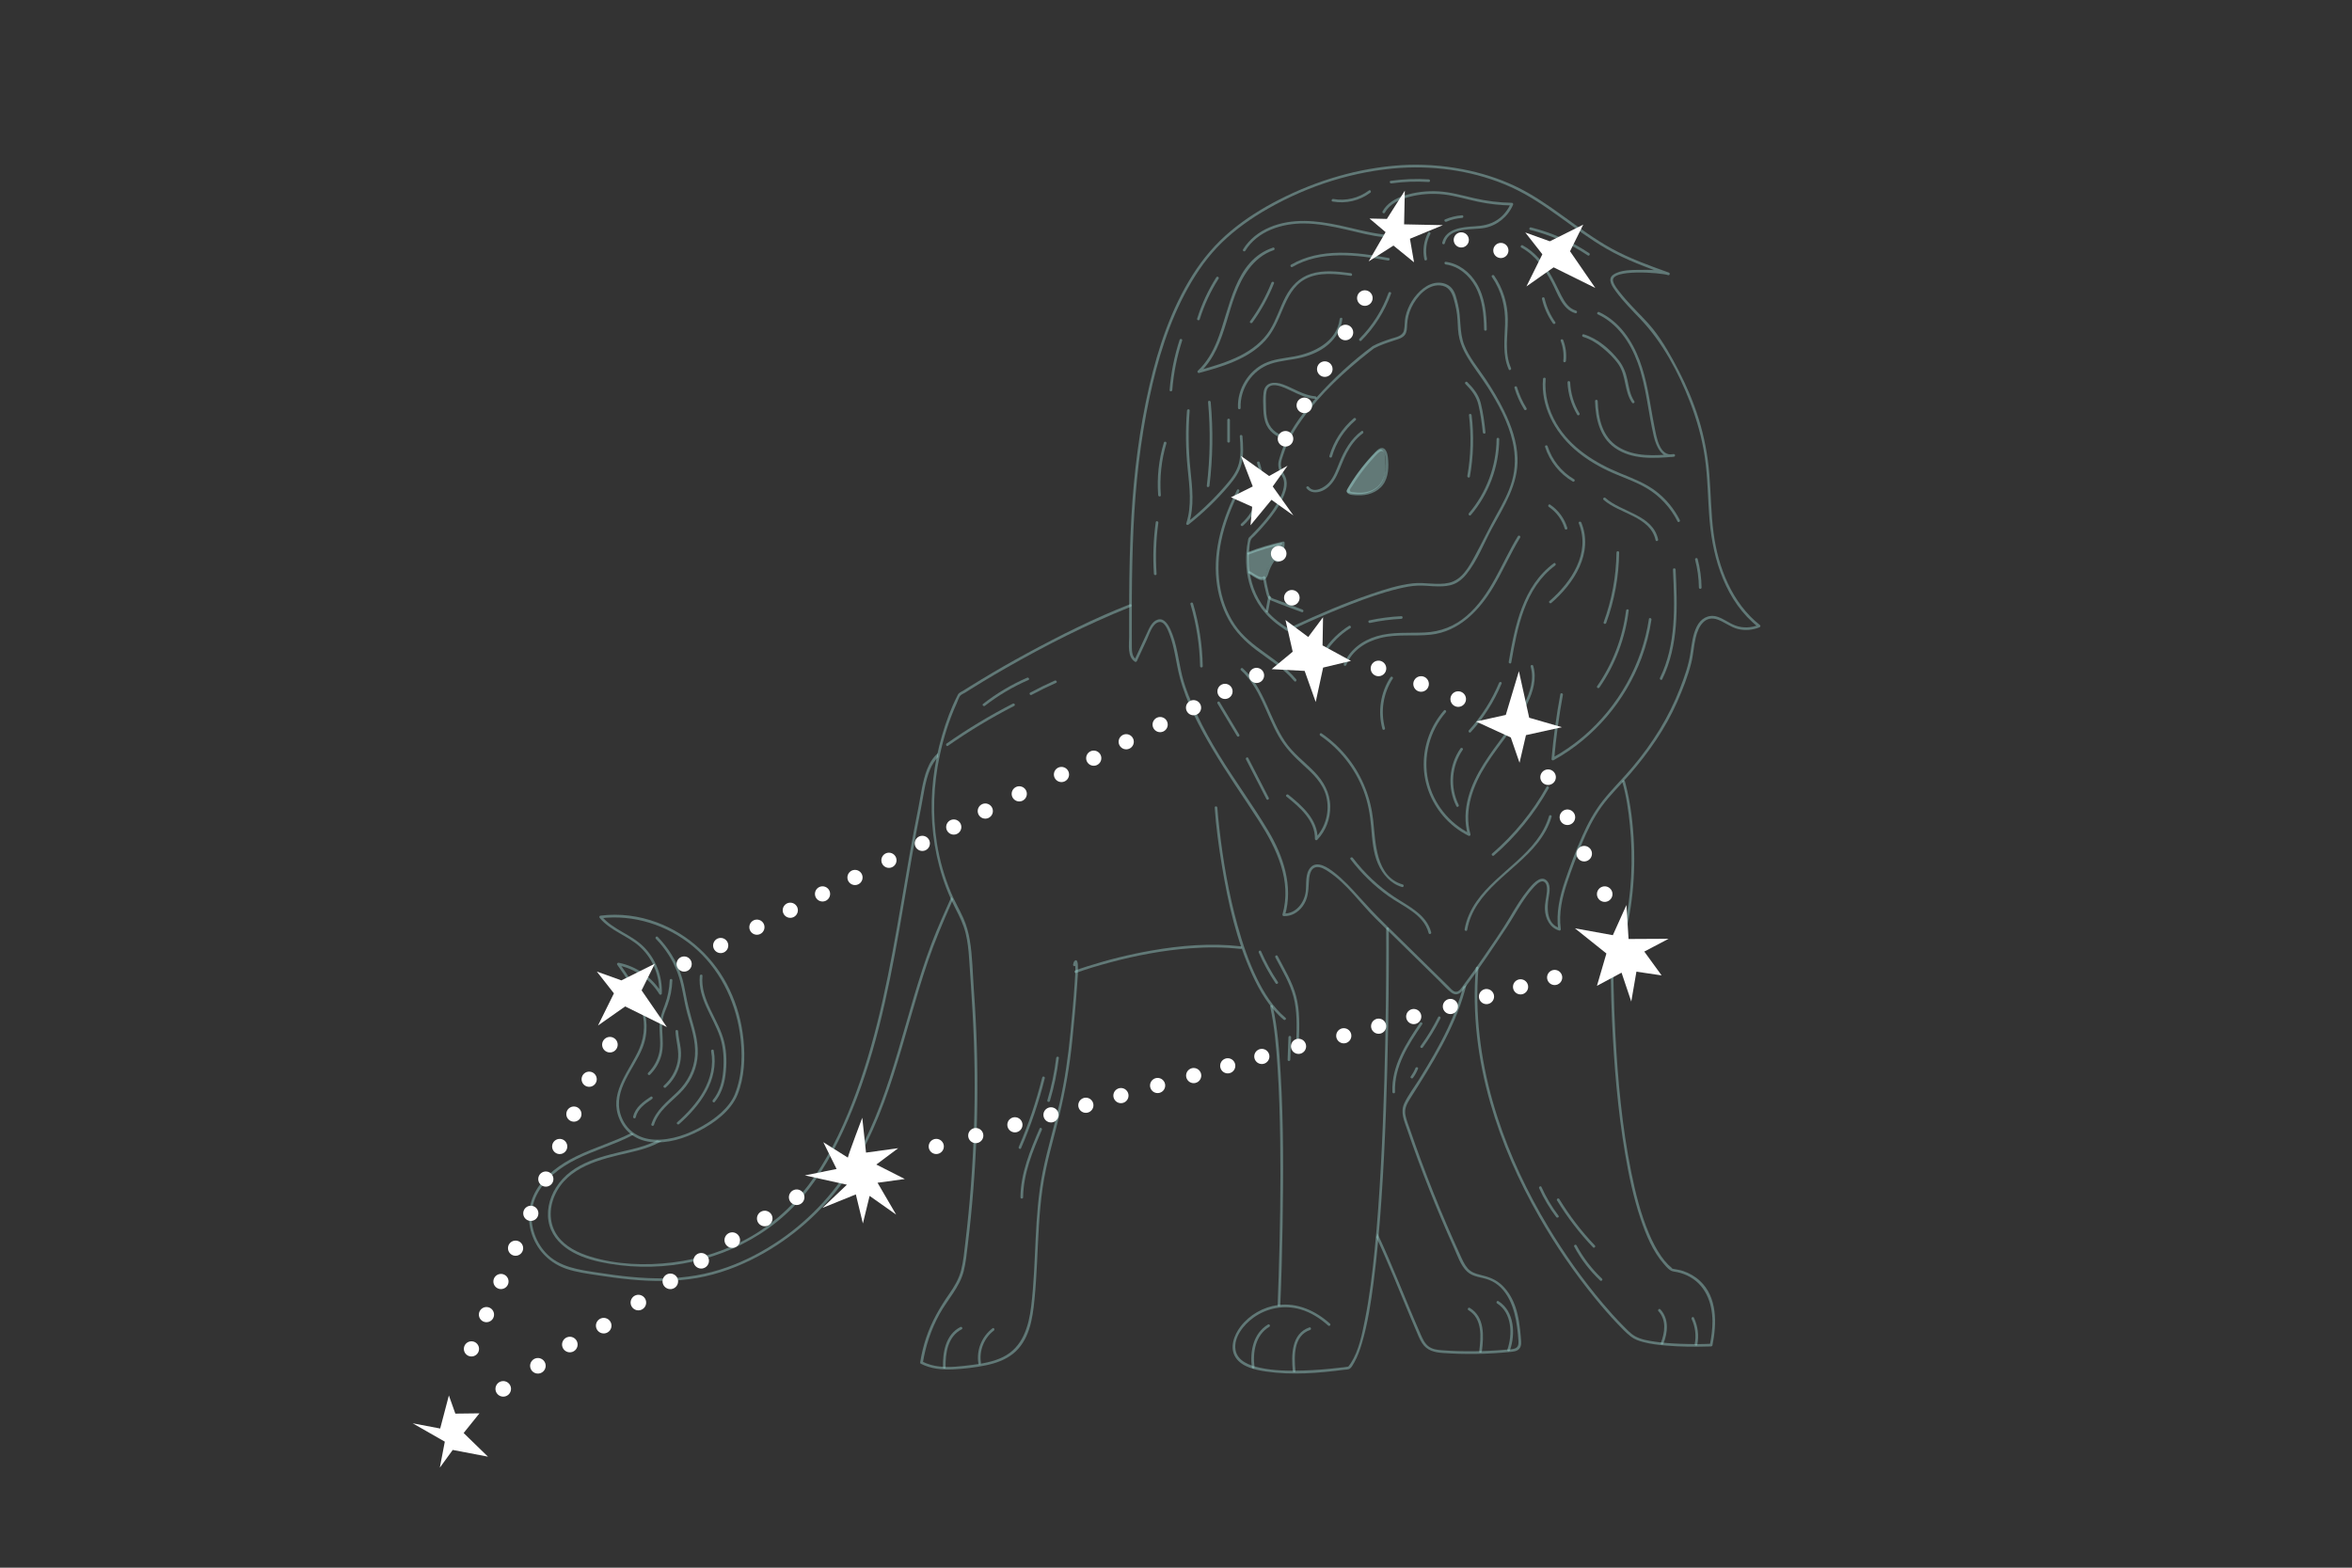 <?xml version="1.0" encoding="UTF-8"?>
<svg id="object" xmlns="http://www.w3.org/2000/svg" viewBox="0 0 1200 800">
  <rect x="0" y="0" width="1200" height="800" fill="#333333" stroke="none"/>
  <defs>
    <style>
      .cls-1 {
        fill: #fff;
      }

      .cls-2 {
        fill: none;
      }

      .cls-2, .cls-3 {
        opacity: .42;
      }

      .cls-3, .cls-4 {
        fill: #a1d9d4;
      }
    </style>
  </defs>
  <g>
    <path class="cls-3" d="m775.95,682.5c-.47-5.26-1.05-10.58-2.78-15.59-1.4-4.06-3.57-7.9-6.68-10.9-3.25-3.14-6.95-4.45-11.26-5.46-2.48-.58-4.76-1.39-6.47-3.37-1.7-1.96-2.72-4.45-3.79-6.78-2.39-5.21-4.72-10.45-6.98-15.71-4.59-10.69-8.9-21.5-12.94-32.41-1.91-5.16-3.76-10.34-5.55-15.55-.85-2.48-1.91-5-2.43-7.57-.66-3.26.63-5.77,2.33-8.45,5.59-8.85,11.23-17.68,16.18-26.91,4.81-8.97,9.03-18.33,11.78-28.15.3-1.07.58-2.14.85-3.23-.41.5-.97.88-1.68,1.06-1.91,7.32-4.65,14.42-7.89,21.26-4.3,9.09-9.43,17.76-14.74,26.29-2.47,3.96-5.5,7.85-7.45,12.08-2.08,4.51.02,8.97,1.51,13.32,7,20.44,14.95,40.56,23.83,60.26,1.82,4.04,3.42,9.1,6.74,12.21,3.11,2.91,7.45,2.76,11.22,4.25,9.62,3.8,13.09,14.77,14.28,24.11.3,2.34.58,4.71.7,7.06.08,1.66-.1,3.24-1.91,3.85-1.41.47-3.06.45-4.53.58-5.34.47-10.69.74-16.05.79-5.54.06-11.1-.07-16.63-.5-2.43-.19-4.98-.52-6.93-2.1-1.91-1.54-2.92-3.87-3.88-6.06-7.55-17.14-14.13-34.7-22.11-51.65.01.72-.16,1.45-.52,2.07,6.22,13.33,11.63,27.04,17.32,40.59.94,2.24,1.89,4.48,2.85,6.71.99,2.29,1.88,4.72,3.24,6.83,2.48,3.82,6.29,4.7,10.59,5.01,11.38.8,22.86.61,34.21-.53,1.63-.16,3.53-.26,4.71-1.56,1.43-1.58,1.02-3.94.84-5.86Z"/>
    <g>
      <path class="cls-3" d="m283.67,606c-3.58,5.68-5.21,12.89-3.3,19.44,1.76,6.04,6.42,10.58,11.82,13.56,5.84,3.22,12.43,4.83,18.96,5.92,6.98,1.17,14.07,1.66,21.15,1.48,28.7-.72,56.91-12.53,75.96-34.28,10.42-11.89,18.07-25.93,24.31-40.38,6.63-15.35,11.73-31.3,15.87-47.49,8.41-32.91,12.93-66.63,19.16-99.99.76-4.06,1.54-8.11,2.36-12.16,1.29-6.48,1.98-13.17,4.51-19.34.96-2.35,2.42-4.7,4.26-6.57,0,0,0-.02-.01-.02-.2-.6-.18-1.31-.04-1.95-5.2,4.32-7.03,11.71-8.3,18.04-.63,3.15-1.1,6.33-1.73,9.48-6.59,32.65-10.91,65.73-18.2,98.25-3.59,16.03-7.92,31.92-13.59,47.36-5.49,14.94-12.12,29.68-21.12,42.87-8.46,12.4-19.18,22.98-32.17,30.56-12.37,7.22-26.29,11.73-40.49,13.47-13.78,1.69-28.52,1.13-41.85-2.97-6.27-1.93-12.72-5.03-16.68-10.46-4.44-6.07-4.51-13.98-1.53-20.71,6.58-14.86,23.47-18.57,37.72-21.85,5.79-1.33,11.85-2.93,16.98-6.06-.33.03-.66.04-.99.04-.51,0-.99-.11-1.43-.31-4.09,2.16-8.64,3.52-13.13,4.6-14.04,3.39-30.12,6.2-38.49,19.47Z"/>
      <path class="cls-3" d="m485.49,457.91c-.04-.06-.06-.11-.1-.17-3.48,7.87-7.06,15.7-10.1,23.71-6.82,18-11.64,36.65-17.13,55.08-5.49,18.41-11.67,36.79-21.21,53.55-9.65,16.94-22.87,31.64-38.97,42.67-8.38,5.74-17.45,10.54-27.02,13.95-10.3,3.68-21.07,5.47-32,5.64-11.39.18-22.75-1.17-33.99-2.91-9.47-1.47-19.69-2.71-26.54-10.13-5.58-6.04-8.34-14.82-6.82-22.94,1.72-9.15,8.55-16.27,16.11-21.19,8.49-5.52,18.24-8.52,27.53-12.38,2.81-1.17,5.54-2.45,8.2-3.86-.44-.22-.87-.48-1.29-.78-9.1,4.63-19,7.45-28.17,11.93-8.01,3.91-15.79,9.44-20.37,17.26-4.19,7.16-4.85,15.71-1.93,23.46,2.99,7.97,9.17,13.93,17.21,16.68,5.17,1.77,10.67,2.47,16.05,3.3,5.61.87,11.24,1.63,16.9,2.17,11.29,1.06,22.73,1.16,33.92-.81,10.84-1.91,21.26-5.83,30.95-11,17.48-9.32,32.71-22.78,44.14-38.95,11.47-16.23,18.94-34.83,25-53.64,6.23-19.35,11.08-39.12,17.7-58.35,3.42-9.95,7.53-19.59,11.79-29.2.32-.71.63-1.43.95-2.14-.32-.29-.6-.62-.82-.96Z"/>
    </g>
    <g class="cls-2">
      <path class="cls-4" d="m636.38,282.27c5.75-2.23,11.67-4.01,17.7-5.29-.03,2.41-.43,4.81-1.21,7.08-.3.87-.75,1.84-1.64,2.09s-1.95-.91-1.3-1.56c-1.82,2.2-3.2,4.76-4.04,7.49-.43,1.4-1,3.11-2.45,3.33-.81.12-1.59-.31-2.3-.72-1.44-.84-2.88-1.69-4.31-2.53l-.46-9.89Z"/>
    </g>
    <g class="cls-2">
      <path class="cls-4" d="m700.21,232.5c-4.9,5.23-9.21,11.02-12.8,17.23-.21.37-.43.8-.28,1.19.17.43.68.6,1.14.7,3.05.65,6.26.76,9.26-.09,3-.84,5.78-2.69,7.4-5.34,2.03-3.32,2.09-7.44,1.92-11.32-.08-1.79-.25-3.72-1.45-5.05-.23-.25-.51-.49-.85-.52-.31-.04-.62.1-.89.25-1.04.56-1.96,1.32-2.7,2.24l-.75.73Z"/>
    </g>
    <path class="cls-3" d="m376.28,558.69c3.56-8.9,4-18.99,3.01-28.44-.91-8.76-3.27-17.35-7.06-25.3-7.48-15.7-20.64-28.12-36.98-34.21-9.17-3.42-19.09-4.71-28.81-3.49-.6.07-.88.68-.48,1.16,5.48,6.63,14.17,8.97,20.42,14.64,6.66,6.04,10.31,14.96,9.95,23.92.42-.11.84-.23,1.26-.34-4.84-7.91-12.83-13.52-21.93-15.34-.52-.1-1.14.47-.77,1,4.59,6.5,9.18,13.25,11.81,20.82,2.58,7.41,2.56,14.92-.56,22.15-4.59,10.64-14.62,21.13-10.9,33.56,2.37,7.9,8.57,13,16.74,13.94,8.53.98,17.35-1.84,24.84-5.73,7.73-4.01,15.96-10.04,19.44-18.32.34-.8-.97-1.15-1.31-.36-3.01,7.16-10.01,12.51-16.54,16.27-7.32,4.21-15.95,7.32-24.5,6.94-8.3-.37-14.94-5.01-17.36-13.1-3.69-12.33,6.93-22.97,11.23-33.64,6.34-15.72-2.85-30.62-11.73-43.21-.26.33-.51.66-.77,1,8.76,1.75,16.45,7.09,21.12,14.71.36.58,1.24.33,1.26-.34.34-8.74-3-17.48-9.15-23.72-6.35-6.44-15.82-8.77-21.63-15.8l-.48,1.16c16.82-2.1,34.05,3.44,47.05,14.2,13.29,11.01,21.5,27.23,24.03,44.18,1.54,10.31,1.36,21.58-2.55,31.35-.32.81.99,1.16,1.31.36Z"/>
    <path class="cls-3" d="m700.37,176.59c-10.3,7.6-19.92,16.46-28.46,25.97-6.47,7.2-12.6,15.1-16.53,24.02-.85,1.93-1.62,3.92-2.19,5.96-.37,1.35-.9,2.61-.98,4.04-.15,2.6.91,4.62,2.14,6.81.54.96.78,2,.8,3.1.07,3.37-1.5,6.71-3.11,9.58-2.77,4.94-6.41,9.36-10.23,13.52-1.19,1.3-2.42,2.57-3.66,3.83-.42.42-.94.79-1.18,1.34-.15.34-.19.78-.26,1.14-.4,1.95-.65,3.93-.8,5.92-.5,6.85.39,13.87,2.99,20.25,1.63,4,3.91,7.69,6.77,10.93,1.66,1.88,3.51,3.59,5.49,5.14.99.77,2,1.5,3.05,2.19.74.49,2.17,1.78,3.1,1.77.83,0,1.99-.88,2.7-1.21,2.29-1.07,4.58-2.12,6.88-3.15,7.37-3.31,14.81-6.47,22.35-9.38,7.93-3.07,16-5.97,24.28-7.95,3.24-.77,6.55-1.45,9.88-1.56,3.44-.12,6.89.37,10.33.39,2.76.02,5.59-.16,8.17-1.23,2.52-1.05,4.57-2.89,6.27-4.99,5.66-7,8.86-15.71,13.13-23.56,6.13-11.27,13.37-22.3,12.95-35.65-.27-8.47-3.17-16.65-6.86-24.2-2.74-5.61-5.98-10.98-9.44-16.18-3.76-5.64-8.34-10.98-10.86-17.35-2.64-6.68-1.5-13.88-3.22-20.75-.71-2.82-1.3-6.25-3.35-8.46-1.66-1.79-4.16-2.64-6.56-2.63-5.77.04-10.68,4.79-13.57,9.37-1.55,2.47-2.7,5.22-3.32,8.07-.5,2.3-.22,4.72-.77,6.99-.7,2.9-4.21,3.39-6.64,4.19-3.19,1.05-6.33,2.15-9.3,3.74-.77.41-.09,1.58.68,1.17,3.25-1.74,6.73-2.85,10.22-4.01,1.98-.66,4.43-1.2,5.66-3.07.96-1.47.92-3.33,1.01-5.02.17-3.09.9-6.07,2.24-8.86,2.54-5.31,8.05-11.72,14.57-11.18,4.06.33,5.89,3.18,6.92,6.79,1.03,3.59,1.81,7.11,1.98,10.85.15,3.3.21,6.58,1.03,9.79.72,2.81,1.9,5.48,3.32,8,3.26,5.77,7.5,10.95,11.05,16.54,5.44,8.58,10.44,17.82,12.72,27.79,1.52,6.63,1.54,13.45-.31,20.02-1.68,5.98-4.67,11.46-7.69,16.84-3.98,7.09-7.45,14.42-11.33,21.56-2.97,5.46-6.54,12.08-13.11,13.59-6.06,1.39-12.36-.41-18.47.28-7.34.83-14.53,3.14-21.48,5.52-13.6,4.66-26.87,10.36-39.89,16.44-.61.29-1.23.57-1.84.87-.13.06-.34.22-.48.23-.63.05.6.04.01-.18-1.16-.42-2.36-1.44-3.36-2.14-1.18-.82-2.31-1.7-3.4-2.64-1.79-1.55-3.45-3.24-4.92-5.09-5.04-6.31-7.74-14.15-8.26-22.17-.18-2.77-.12-5.56.17-8.32.15-1.45.2-3.31.77-4.68.37-.9,1.17-1.38,1.89-2.12,2.23-2.29,4.39-4.65,6.42-7.11,2.99-3.62,5.84-7.47,7.86-11.73,1.21-2.55,2.27-5.42,2.14-8.29-.05-1.06-.26-2.11-.72-3.07-1.1-2.29-2.43-4.12-2.2-6.81.12-1.37.69-2.75,1.09-4.06.67-2.2,1.52-4.34,2.5-6.41,1.98-4.18,4.45-8.12,7.15-11.86,9.47-13.16,21.69-24.52,34.41-34.5.77-.6,1.54-1.2,2.33-1.79.7-.51.02-1.69-.68-1.17Z"/>
    <path class="cls-3" d="m671.03,202.21c-5.95-.45-10.92-4.03-16.4-6.03-4.32-1.58-9.26-1.35-9.94,4.12-.36,2.87-.24,5.91-.11,8.8.12,2.71.45,5.47,1.66,7.94,2.07,4.22,6.49,6.87,11.13,7.06.87.03.87-1.32,0-1.36-4.66-.19-8.92-3.18-10.46-7.62-.89-2.54-.97-5.28-1.01-7.94-.04-2.39-.23-5.02.25-7.37,1.24-6.15,9.28-1.96,12.63-.37,3.94,1.87,7.85,3.8,12.27,4.13.87.07.87-1.29,0-1.36h0Z"/>
    <path class="cls-3" d="m637.24,282.92c5.76-2.22,11.67-3.99,17.7-5.29-.29-.22-.57-.44-.86-.65-.04,1.59-.2,3.15-.56,4.7-.15.64-.31,1.28-.52,1.9-.1.35-.23.69-.39,1.02-.23.76-.7.88-1.41.34.38-.64-.57-1.44-1.07-.82-1.81,2.26-3.21,4.74-4.12,7.5-.67,2.05-1.12,3.69-3.84,2.5-1.49-.65-2.91-1.71-4.31-2.53-.75-.44-1.44.73-.68,1.17,1.75,1.03,3.53,2.37,5.42,3.1,1.18.45,2.35.28,3.23-.66.95-1.03,1.24-2.51,1.69-3.79.82-2.3,2.05-4.42,3.57-6.32-.36-.27-.71-.55-1.07-.82-1.02,1.73,1.28,3.26,2.77,2.2,1.08-.77,1.46-2.26,1.79-3.46.54-1.96.79-3.98.85-6.01.01-.46-.44-.74-.86-.65-6.03,1.31-11.94,3.07-17.7,5.29-.81.31-.46,1.62.36,1.31h0Z"/>
    <path class="cls-3" d="m644.39,295.05c.46,2.72,1.02,5.43,1.74,8.1.48,1.76.98,2.7,2.71,3.42,5.05,2.09,10.24,3.89,15.35,5.83.82.31,1.17-1,.36-1.31-4.27-1.62-8.54-3.24-12.81-4.87-.97-.37-2.21-.63-3.08-1.22-1.1-.75-1.27-2.38-1.57-3.56-.56-2.23-1.01-4.49-1.39-6.76-.14-.86-1.45-.49-1.31.36h0Z"/>
    <path class="cls-3" d="m647.04,304.61c-.43,2.35-.87,4.69-1.3,7.04-.16.85,1.15,1.22,1.31.36.43-2.35.87-4.69,1.3-7.04.16-.85-1.15-1.22-1.31-.36h0Z"/>
    <path class="cls-3" d="m700.41,232.02c-3.85,4.13-7.35,8.58-10.42,13.32-.75,1.15-1.47,2.31-2.16,3.5-.38.66-.94,1.45-.66,2.26.57,1.72,4.03,1.61,5.44,1.68,4.84.25,9.98-1.35,12.98-5.35,2.94-3.91,3.06-9.53,2.51-14.2-.18-1.52-.88-4.48-2.86-4.63-1.91-.15-3.62,2.24-4.82,3.41-.63.61.33,1.57.96.96,1.13-1.1,3.48-4.28,4.73-1.96,1.12,2.06.88,5.1.8,7.38-.18,5.44-2.48,10.17-7.82,12.14-2.74,1.01-5.76,1.11-8.63.67-.74-.11-1.76-.03-1.77-1.14,0-.42.77-1.3.97-1.63.66-1.08,1.33-2.15,2.03-3.21,2.88-4.35,6.14-8.43,9.69-12.25.59-.64-.36-1.6-.96-.96Z"/>
    <path class="cls-3" d="m827.71,399.03c2.09,7.09,3.13,14.6,3.87,21.93,1.77,17.51.92,35.35-2.92,52.53-1.18,5.26-2.63,10.46-4.38,15.57-.45,1.32-.92,2.64-1.42,3.95-.33.89-.9,1.89-1.04,2.83-.01.07,0,.14,0,.21-.13,1.3.02,2.7.04,4,.1,6.93.32,13.86.62,20.79,1.01,22.67,2.87,45.39,6.65,67.78,1.89,11.21,4.26,22.42,7.87,33.21,2.75,8.22,6.21,16.73,12.01,23.31,1.4,1.59,2.88,3.48,5.03,3.76,2.28.29,4.65,1.01,6.76,2,9.12,4.29,12.87,13.68,12.91,23.34.01,4.04-.52,8.05-1.32,12,.22-.17.44-.33.65-.5-5.24.23-10.5.2-15.74,0-4.34-.16-8.69-.44-12.99-1.08-3.41-.5-7.17-1.11-10.2-2.85-2.29-1.31-4.24-3.5-6.11-5.38-3.59-3.62-6.98-7.43-10.27-11.32-10.33-12.23-19.62-25.36-27.87-39.07-10.6-17.62-19.49-36.32-25.84-55.9-7.04-21.7-10.9-44.49-10.19-67.34.09-2.96.26-5.92.5-8.87.07-.87-1.29-.87-1.36,0-1.87,23.23,1,46.62,7.42,68.98,5.83,20.3,14.45,39.76,24.93,58.08,8.36,14.61,17.91,28.56,28.56,41.6,3.62,4.43,7.36,8.76,11.31,12.9,2.19,2.29,4.41,4.65,6.92,6.6,1.81,1.4,4,2.17,6.2,2.75,3.89,1.03,7.94,1.5,11.94,1.83,7.15.6,14.37.67,21.54.45.42-.01.83-.03,1.25-.04.28-.01.59-.2.65-.5,2.24-11.05,2.59-24.57-6.34-32.91-2.47-2.31-5.45-4-8.65-5.08-1.78-.6-3.55-.77-5.37-1.15-.42-.09.25.35-.21-.21-.53-.64-1.33-1.16-1.93-1.76-1.34-1.35-2.55-2.83-3.64-4.39-2.52-3.59-4.52-7.55-6.23-11.59-4.26-10.04-6.92-20.76-9.08-31.42-4.67-23.12-6.81-46.77-8.08-70.3-.43-8.04-.74-16.08-.9-24.13-.04-2.12-.08-4.25-.09-6.37,0-.43-.06-.9,0-1.33.04-.34,0,.1.24-.63.92-2.88,2.12-5.68,3.04-8.56,5.75-17.93,7.99-36.93,7.2-55.72-.44-10.39-1.66-20.9-4.26-30.99-.12-.47-.24-.95-.38-1.42-.25-.84-1.56-.48-1.31.36h0Z"/>
    <path class="cls-3" d="m707.23,473.94c.03,3.54.03,7.07.03,10.61,0,9.31-.07,18.61-.18,27.92-.16,12.96-.41,25.92-.78,38.88-.42,14.62-.98,29.24-1.78,43.84-.77,14.26-1.75,28.51-3.16,42.72-1.19,11.95-2.62,23.92-4.99,35.71-1.48,7.33-3.04,15.55-7.14,21.95-.31.49-.67.95-1.02,1.42-.13.18-.63.57-.19.37-.08.04-.2.02-.29.04-1.39.31-2.88.39-4.29.56-6.21.74-12.46,1.25-18.72,1.43-7.3.21-14.79.13-21.95-1.44-5.03-1.1-11.51-3.29-12.41-9.17-.98-6.48,4.23-12.77,9.1-16.32,6.91-5.02,15.78-6.67,24-4.29,5.34,1.54,10.06,4.58,14.17,8.26.65.58,1.61-.37.96-.96-7.29-6.53-16.59-10.83-26.54-9.51-7.48.99-14.6,5.02-19.17,11.05-3.3,4.35-5.75,10.88-2.35,15.88,3.25,4.79,10.09,6.21,15.41,7,13.11,1.95,26.82.83,39.9-.89.83-.11,2.1-.04,2.83-.53.94-.63,1.69-2.16,2.24-3.11,1.75-3.05,2.92-6.44,3.92-9.8,3.05-10.2,4.63-20.86,6.01-31.39,1.82-13.97,3.02-28.01,3.98-42.06,1.04-15.19,1.77-30.4,2.32-45.62.52-14.2.87-28.4,1.11-42.6.18-10.95.3-21.9.34-32.86.02-5.46.03-10.92,0-16.39,0-.24,0-.49,0-.73,0-.87-1.36-.87-1.36,0h0Z"/>
    <path class="cls-3" d="m653.21,665.93c.6-13.62.94-27.26,1.17-40.89.44-25.73.52-51.52-1-77.21-.68-11.5-1.5-23.18-4.02-34.45-.19-.85-1.5-.49-1.31.36,2.21,9.89,3.05,20.1,3.73,30.2.86,12.84,1.22,25.71,1.39,38.58.3,23.08-.07,46.16-.8,69.23-.15,4.73-.31,9.46-.52,14.2-.04.87,1.32.87,1.36,0h0Z"/>
    <path class="cls-3" d="m619.75,412.15c.7,10,2.08,20,3.72,29.89,3.12,18.8,7.42,37.87,15.38,55.27,3.88,8.49,8.84,16.96,16.07,23.04.66.56,1.63-.4.96-.96-6.37-5.36-10.91-12.6-14.55-20.01-4.26-8.67-7.37-17.89-9.95-27.18-4.49-16.22-7.38-32.9-9.27-49.61-.39-3.47-.77-6.95-1.01-10.44-.06-.87-1.42-.87-1.36,0h0Z"/>
    <path class="cls-3" d="m548.87,492.58c.08-.34.34-1.1.34-1.08.04-.31.18-.13.08-.18.24.13-1.02-.06-.82-.14.04-.02.12.68.14,1.08.17,3.28-.12,6.62-.33,9.89-.53,8.2-1.3,16.38-2.09,24.55-1.19,12.33-2.88,24.44-5.64,36.53-2.67,11.73-6.27,23.29-8.61,35.1-4.44,22.47-3.09,45.53-5.82,68.2-1.25,10.42-4.34,21.06-14.49,26.02-4.9,2.39-10.42,3.31-15.78,3.99-5.45.69-11.05,1.39-16.55.79-3.07-.34-6.02-1.14-8.78-2.55.1.26.21.51.31.77,1.4-8.69,4.22-17.11,8.45-24.84,4.06-7.42,10.3-13.72,12.43-22.08,1.07-4.22,1.48-8.61,2.01-12.92.59-4.83,1.13-9.67,1.61-14.51.96-9.56,1.71-19.13,2.26-28.72,1.1-19.32,1.36-38.68.79-58.02-.29-9.75-.79-19.5-1.51-29.24-.62-8.45-.65-17.07-2.07-25.44-.66-3.89-1.71-7.7-3.32-11.31-1.95-4.37-4.4-8.49-6.26-12.92-3.39-8.07-5.8-16.54-7.19-25.19-2.38-14.8-1.7-30.02,1.41-44.67,1.95-9.18,4.79-18.25,8.69-26.8.52-1.14,1.06-3.1,1.96-4.02.55-.55,1.71-1.02,2.37-1.43.97-.62,1.95-1.23,2.92-1.84,2.03-1.27,4.07-2.52,6.12-3.77,3.96-2.4,7.95-4.74,11.97-7.04,20.1-11.48,40.93-22.05,62.41-30.71.34-.14.68-.27,1.02-.41.8-.31.45-1.63-.36-1.31-17.95,7.01-35.37,15.73-52.3,24.89-7.92,4.28-15.73,8.74-23.43,13.41-1.94,1.17-3.87,2.36-5.8,3.56-1.08.68-2.17,1.36-3.25,2.04-.85.54-2.06,1.03-2.74,1.77-.25.27-.39.68-.56,1-3.27,6.4-5.76,13.26-7.78,20.15-8.57,29.25-7.18,61.05,6.79,88.43,2.11,4.13,4.1,8.1,5.21,12.64,1.03,4.23,1.48,8.56,1.77,12.89.62,9.19,1.27,18.39,1.78,27.59,1.1,19.59,1.34,39.23.72,58.84-.62,19.58-2.1,39.13-4.43,58.58-.56,4.7-.97,9.49-2.15,14.08-1.14,4.45-3.42,8.26-6.03,12-4.88,7.01-9.05,14.24-11.78,22.38-1.38,4.09-2.39,8.29-3.07,12.55-.05.29.03.62.31.77,5.13,2.62,10.83,3.15,16.51,2.87,5.55-.27,11.21-.93,16.66-2.06,4.99-1.03,9.96-2.74,13.97-5.97,3.93-3.16,6.5-7.58,8.08-12.33,1.66-5,2.3-10.29,2.81-15.52.6-6.06.95-12.15,1.26-18.23.64-12.77,1.02-25.6,2.83-38.28,1.79-12.61,5.59-24.85,8.58-37.21,3.06-12.67,5.32-25.37,6.6-38.35.91-9.23,1.8-18.47,2.43-27.73.25-3.62.63-7.35.39-10.98-.05-.79-.35-2.91-1.63-1.81-.38.32-.7,1.24-.74,1.73,0,.05-.03.1-.04.14-.21.85,1.1,1.21,1.31.36h0Z"/>
    <path class="cls-3" d="m549.01,496.49c5.71-2.12,11.61-3.82,17.49-5.39,13.25-3.54,26.82-6.13,40.51-7.16,8.66-.66,17.38-.66,26.02.32.87.1.86-1.26,0-1.36-15.15-1.73-30.54-.46-45.52,2.16-11.08,1.94-22.04,4.64-32.76,8.06-2.04.65-4.09,1.32-6.1,2.06-.81.3-.46,1.61.36,1.31h0Z"/>
    <path class="cls-3" d="m714.74,85.66c19.04-1.16,38.78,1.94,56.2,9.84,17.74,8.05,31.95,21.78,48.72,31.45,9.92,5.72,20.7,9.62,31.44,13.47.12-.44.24-.87.36-1.31-4.43-1.51-9.72-1.44-14.34-1.39-4.3.04-10.4-.12-14.09,2.51-3.25,2.31-.19,6.36,1.51,8.66,3.68,4.99,8.11,9.42,12.37,13.9,11.33,11.92,19.47,27.18,25.37,42.45,3.47,8.99,6.1,18.36,7.51,27.9,1.59,10.78,1.53,21.71,2.47,32.55,1.74,20.1,8.35,41.34,24.77,54.3.1-.38.2-.76.3-1.13-3.82,1.55-8.07,1.79-11.97.33-3.22-1.21-5.95-3.49-9.25-4.5-4.52-1.37-8.41,1.01-10.41,5.04-2.09,4.22-2.57,9.08-3.26,13.67-.91,6.07-2.99,11.89-5.19,17.6-5.74,14.93-14.11,28.26-24.37,40.48-4.93,5.87-10.5,11.24-15.22,17.25-4.25,5.41-7.54,11.47-10.31,17.74-3.26,7.39-6.13,15.02-8.75,22.66-2.79,8.16-4.78,16.64-3.57,25.29.28-.28.56-.56.83-.83-6.7-1.93-6.72-9.91-5.74-15.48.49-2.81,1.33-7.08-1.4-9.09-3.17-2.34-7.2,2.71-8.89,4.77-3.56,4.33-6.48,9.17-9.33,13.98-4.24,7.14-9.03,13.97-13.72,20.81-3.29,4.79-6.65,9.54-10.14,14.18-.92,1.22-2.25,3.78-4.24,3.3-1.31-.32-2.51-1.88-3.41-2.77-2.2-2.16-4.4-4.32-6.6-6.48-8.81-8.64-17.61-17.29-26.42-25.93-4.34-4.26-8.41-8.58-12.46-13.11-3.99-4.46-8.11-8.92-12.85-12.59-2.94-2.28-8.54-6.24-11.95-2.58-2.94,3.16-2.07,8.38-2.51,12.27-.64,5.68-5.02,11.57-11.21,11.27.22.29.44.57.65.86,4.28-14.76-.91-30.22-8.52-42.95-7.95-13.29-17.18-25.78-25.26-39-4-6.55-7.76-13.26-11.03-20.2-3.01-6.39-6.03-13.17-7.71-20.06-1.92-7.85-2.56-16.11-5.96-23.55-1.11-2.42-3.19-5.99-6.4-5.07-3.03.87-4.39,4.36-5.58,6.92-2.12,4.56-4.23,9.12-6.35,13.68.31-.08.62-.16.93-.24-2.12-1.33-2.25-4.05-2.29-6.31-.05-2.84-.02-5.68-.02-8.51,0-5.91,0-11.83.03-17.74.08-11.56.3-23.11.84-34.66,1.06-22.31,3.49-44.54,8.15-66.41,4.13-19.37,9.97-38.66,19.68-56.02,4.73-8.46,10.34-16.41,17.32-23.17,7-6.78,15.03-12.43,23.49-17.25,20.7-11.8,44.01-19.22,67.81-20.81.87-.06.87-1.42,0-1.36-21.72,1.45-42.81,7.71-62.17,17.59-8.79,4.49-17.22,9.77-24.8,16.12-7.63,6.38-13.98,13.87-19.29,22.26-10.93,17.27-17.54,36.99-22.13,56.79-5.09,21.97-7.86,44.4-9.14,66.89-.76,13.46-1.04,26.95-1.13,40.43-.04,6.88-.04,13.75-.02,20.63,0,3.96-1.01,10.19,2.98,12.69.29.18.78.08.93-.24,1.72-3.7,3.43-7.39,5.15-11.09,1.23-2.66,2.68-7.85,5.86-8.85,3.02-.95,4.83,3.9,5.62,5.95,2.73,7.09,3.35,14.66,5.25,21.96,3.41,13.11,10.11,25.7,16.99,37.28,7.34,12.36,15.64,24.11,23.41,36.19,9.04,14.06,16.99,30.71,12.05,47.74-.13.44.22.84.65.86,3.88.19,7.26-1.85,9.56-4.89,2.83-3.75,3.02-7.88,3.25-12.39.13-2.57.52-7.36,3.95-7.71,2.15-.23,4.38,1.17,6.09,2.3,9.49,6.28,16.13,16.19,24.17,24.08,8.61,8.45,17.21,16.9,25.82,25.34,2.2,2.16,4.4,4.32,6.6,6.48,1.91,1.87,3.75,4.03,5.87,5.67,3.81,2.93,6.13-1.08,8.25-3.91,7.12-9.54,13.69-19.48,20.27-29.39,2.63-3.97,4.91-8.17,7.53-12.16,1.8-2.73,3.69-5.46,5.92-7.86,1.08-1.16,3.41-3.89,5.3-3.18,1.81.68,1.81,3.61,1.68,5.15-.25,3.06-1.15,5.94-1.02,9.04.21,4.68,2.5,9.43,7.28,10.81.55.16.9-.35.83-.83-1.13-8.12.74-16.15,3.31-23.82,2.27-6.76,4.83-13.46,7.56-20.05,2.67-6.43,5.77-12.73,9.83-18.41,4.29-6,9.74-11.15,14.55-16.72,9.68-11.21,18.12-23.27,24.13-36.85,2.82-6.38,5.45-13.05,7.17-19.82,1.08-4.24,1.27-8.66,2.27-12.93,1.33-5.65,4.63-11.84,11.51-9.15,3.48,1.36,6.38,3.8,10.05,4.7,3.67.9,7.48.55,10.96-.86.41-.17.75-.78.3-1.13-14.3-11.28-21.39-29.43-23.7-47.04-1.32-10.04-1.35-20.19-2.19-30.27-.79-9.46-2.55-18.76-5.37-27.83-2.63-8.45-6.07-16.65-10.14-24.51-3.81-7.37-8.05-15-13.23-21.51-3.32-4.16-7.27-7.84-10.88-11.75-2.09-2.26-4.16-4.55-6.05-6.98-1.27-1.64-2.86-3.55-3.39-5.6-1.66-6.43,24.39-4.37,28.06-3.11.83.28,1.18-1.02.36-1.31-9.94-3.56-19.92-7.15-29.19-12.25-8.64-4.75-16.56-10.67-24.54-16.43-7.91-5.71-15.97-11.34-24.83-15.51-8.49-4-17.54-6.8-26.75-8.56-10.33-1.98-20.9-2.7-31.41-2.05-.87.05-.87,1.41,0,1.36Z"/>
    <path class="cls-3" d="m841.29,315.86c-3.45,23.05-15.49,44.47-33.14,59.67-5,4.3-10.43,8.06-16.21,11.24l1.02.59c.95-10.99,2.43-21.92,4.44-32.77.16-.85-1.15-1.22-1.31-.36-2.03,10.96-3.53,22.02-4.49,33.13-.05.54.6.82,1.02.59,20.59-11.33,36.64-30.23,44.9-52.2,2.37-6.31,4.06-12.85,5.06-19.52.13-.85-1.18-1.22-1.31-.36h0Z"/>
    <path class="cls-3" d="m816.03,350.86c8.09-11.69,13.2-25.19,14.95-39.29.11-.86-1.25-.86-1.36,0-1.72,13.86-6.82,27.13-14.76,38.6-.5.72.68,1.4,1.17.68h0Z"/>
    <path class="cls-3" d="m819.5,317.91c4.22-11.53,6.45-23.69,6.6-35.97.01-.87-1.35-.87-1.36,0-.15,12.16-2.37,24.18-6.55,35.61-.3.82,1.01,1.17,1.31.36h0Z"/>
    <path class="cls-3" d="m774.42,273.64c-8.37,13.71-13.62,29.88-26.12,40.64-6.15,5.3-13.32,8.1-21.43,8.48-8.21.38-16.43-.46-24.44,1.91-7.35,2.17-13.98,6.98-16.82,14.29-.32.81.99,1.17,1.31.36,2.87-7.39,9.96-11.9,17.4-13.76,8.42-2.1,17-.76,25.53-1.66,14.67-1.54,25.07-12.54,32.22-24.63,4.82-8.15,8.59-16.86,13.52-24.94.46-.75-.72-1.43-1.17-.68h0Z"/>
    <path class="cls-3" d="m670.23,349.31c1.69-11.79,8.58-22.44,18.69-28.75.74-.46.06-1.64-.68-1.17-10.39,6.48-17.57,17.43-19.31,29.56-.12.85,1.18,1.22,1.31.36h0Z"/>
    <path class="cls-3" d="m699,317.89c5.27-1.13,10.59-1.83,15.97-2.09.87-.04.87-1.4,0-1.36-5.5.26-10.95.98-16.34,2.14-.85.18-.49,1.49.36,1.31h0Z"/>
    <path class="cls-3" d="m633.14,342.02c9.78,8.98,12.83,22.45,19.21,33.65,3.27,5.73,7.6,10.22,12.47,14.62,5.04,4.55,10.18,9.4,11.87,16.23,1.84,7.43-.29,15.61-5.61,21.12.39.16.77.32,1.16.48.19-9.82-7.89-16.94-14.93-22.58-.67-.54-1.64.41-.96.96,6.73,5.39,14.72,12.19,14.53,21.62-.01.58.75.9,1.16.48,4.42-4.58,6.78-10.85,6.65-17.21-.14-6.87-3.38-12.65-8.07-17.49-5.06-5.22-10.95-9.47-15.04-15.58-3.86-5.78-6.44-12.27-9.29-18.57-3.09-6.82-6.6-13.55-12.19-18.68-.64-.59-1.6.37-.96.96h0Z"/>
    <path class="cls-3" d="m621.16,358.99c3.32,5.54,6.65,11.08,9.97,16.62.45.75,1.62.07,1.17-.68-3.32-5.54-6.65-11.08-9.97-16.62-.45-.75-1.62-.07-1.17.68h0Z"/>
    <path class="cls-3" d="m635.7,387.51c3.48,6.76,6.97,13.53,10.45,20.29.4.78,1.57.09,1.17-.68-3.48-6.76-6.97-13.53-10.45-20.29-.4-.78-1.57-.09-1.17.68h0Z"/>
    <path class="cls-3" d="m673.61,375.42c9.97,6.81,17.73,16.68,22.04,27.96,2.28,5.96,3.36,12.11,3.91,18.45.55,6.38.91,12.96,3.48,18.92,2.35,5.43,6.45,10.22,12.28,11.91.84.24,1.2-1.07.36-1.31-13.84-4.01-13.84-21.36-15.09-32.86-1.24-11.4-5.49-22.19-12.52-31.27-3.89-5.02-8.54-9.39-13.78-12.97-.72-.49-1.4.68-.68,1.17h0Z"/>
    <path class="cls-3" d="m689.05,438.48c5.47,7.18,11.94,13.52,19.28,18.76,7.39,5.28,18.07,9.24,20.56,18.92.22.84,1.53.49,1.31-.36-2.36-9.14-11.47-13.23-18.66-18-8.17-5.41-15.38-12.22-21.32-20.01-.52-.69-1.7-.01-1.17.68h0Z"/>
    <path class="cls-3" d="m780.95,340.19c1.91,6.49-.29,13.15-3.27,18.95-2.87,5.59-6.51,10.75-10.23,15.81-7.26,9.89-14.99,19.77-18.28,31.81-1.73,6.34-2.06,12.99-.25,19.35.33-.26.66-.51,1-.77-10.61-5.3-18.61-15.31-21.24-26.92-2.77-12.23.76-25.49,8.98-34.91.57-.65-.38-1.62-.96-.96-6.6,7.56-10.31,17.42-10.3,27.47,0,9.67,3.65,19.03,9.9,26.36,3.59,4.2,8,7.65,12.94,10.12.51.26,1.17-.17,1-.77-3.54-12.45,1.49-25.29,8.16-35.74,6.76-10.58,15.48-19.93,21.01-31.29,2.84-5.84,4.73-12.46,2.85-18.89-.25-.84-1.56-.48-1.31.36h0Z"/>
    <path class="cls-3" d="m750.39,373.63c6.64-7.32,11.94-15.68,15.74-24.8.34-.8-.98-1.16-1.31-.36-3.71,8.89-8.92,17.07-15.39,24.21-.59.65.37,1.61.96.96h0Z"/>
    <path class="cls-3" d="m771.06,338.1c3.1-17.85,6.87-38.01,22.39-49.51.69-.51.02-1.69-.68-1.17-15.87,11.76-19.84,32.03-23.02,50.32-.15.85,1.16,1.22,1.31.36h0Z"/>
    <path class="cls-3" d="m709.41,345.61c-5.04,7.77-6.54,17.41-4.11,26.35.23.84,1.54.48,1.31-.36-2.33-8.61-.88-17.83,3.98-25.3.48-.73-.7-1.42-1.17-.68h0Z"/>
    <path class="cls-3" d="m790.33,416.44c-5.63,19.08-26.03,27.93-36.9,43.43-3.03,4.31-5.26,9.12-6.17,14.33-.15.85,1.16,1.22,1.31.36,3.45-19.97,24.25-29.62,35.85-44.29,3.2-4.04,5.76-8.51,7.22-13.47.25-.84-1.06-1.2-1.31-.36h0Z"/>
    <path class="cls-3" d="m762.24,436.55c11.22-9.72,20.68-21.33,27.94-34.28.43-.76-.74-1.45-1.17-.68-7.2,12.86-16.59,24.36-27.73,34.01-.66.57.3,1.53.96.96h0Z"/>
    <path class="cls-3" d="m848.09,346.62c8.49-17.36,7.74-37.15,6.82-55.95-.04-.87-1.4-.87-1.36,0,.91,18.53,1.74,38.14-6.63,55.26-.38.78.79,1.47,1.17.68h0Z"/>
    <path class="cls-3" d="m815.21,160.41c10.13,4.72,16.64,14.48,20.35,24.71,4.4,12.11,5.29,25.1,8.23,37.57,1.17,4.96,3.98,11.71,10.34,10.36.74-.16.59-1.4-.18-1.33-9.54.8-19.97,1.62-28.44-3.73-8.02-5.06-10.08-14.44-10.35-23.31-.03-.87-1.38-.87-1.36,0,.28,8.96,2.32,18.38,10.08,23.85,8.75,6.16,19.97,5.4,30.08,4.55-.06-.44-.12-.89-.18-1.33-7.14,1.52-8.63-8.89-9.6-13.66-1.27-6.23-2.2-12.53-3.44-18.77-2.1-10.53-5.29-21.05-12-29.63-3.45-4.41-7.75-8.07-12.84-10.44-.79-.37-1.48.8-.68,1.17h0Z"/>
    <path class="cls-3" d="m833.85,204.78c-2.23-3.24-2.74-7.09-3.53-10.85-.78-3.72-2.04-7.01-4.4-10.03-4.48-5.75-10.81-11.15-17.86-13.3-.84-.26-1.19,1.05-.36,1.31,3.83,1.17,7.2,3.29,10.24,5.85,2.87,2.42,5.74,5.13,7.85,8.25,4,5.9,2.85,13.61,6.88,19.46.49.71,1.67.04,1.17-.68h0Z"/>
    <path class="cls-3" d="m787.25,193.38c-1.19,13.75,5.77,26.75,15.86,35.69,5.05,4.47,10.83,8.06,16.89,10.97,6.61,3.17,13.72,5.3,20.05,9.03,6.81,4.01,12.27,9.95,15.83,17,.39.78,1.56.09,1.17-.68-2.88-5.7-6.98-10.71-12.04-14.6-5.48-4.22-11.94-6.65-18.28-9.25-12.87-5.29-25.38-13.04-32.61-25.32-4.06-6.9-6.21-14.83-5.52-22.84.08-.87-1.28-.86-1.36,0h0Z"/>
    <path class="cls-3" d="m788.3,228.08c2.4,7.41,7.41,13.69,14.12,17.65.75.44,1.44-.73.68-1.17-6.41-3.78-11.21-9.76-13.5-16.84-.27-.83-1.58-.47-1.31.36h0Z"/>
    <path class="cls-3" d="m818.14,255.06c8.02,7.15,23.88,8.44,26.54,20.58.19.85,1.5.49,1.31-.36-2.78-12.67-18.58-13.77-26.89-21.18-.65-.58-1.61.38-.96.96h0Z"/>
    <path class="cls-3" d="m864.85,285.61c1.23,4.66,1.87,9.4,1.94,14.22.01.87,1.37.87,1.36,0-.07-4.93-.73-9.81-1.99-14.58-.22-.84-1.53-.49-1.31.36h0Z"/>
    <path class="cls-3" d="m737.62,134.96c6.59.87,11.98,5.58,15.11,11.26,3.66,6.65,4.35,14.45,4.46,21.89.01.87,1.37.87,1.36,0-.12-8.02-.93-16.48-5.17-23.5-3.45-5.72-9.02-10.13-15.75-11.01-.86-.11-.85,1.24,0,1.36h0Z"/>
    <path class="cls-3" d="m761.15,141.31c4.95,7.15,6.99,15.32,6.76,23.96-.21,7.82-1.42,15.85,1.85,23.24.35.8,1.52.11,1.17-.68-3.5-7.91-1.56-16.73-1.64-25.06-.08-7.94-2.45-15.6-6.97-22.13-.49-.71-1.67-.04-1.17.68h0Z"/>
    <path class="cls-3" d="m772.69,197.94c1.16,3.9,2.82,7.58,4.97,11.04.46.74,1.63.06,1.17-.68-2.09-3.36-3.7-6.93-4.83-10.71-.25-.83-1.56-.48-1.31.36h0Z"/>
    <path class="cls-3" d="m706.58,108.52c2.53-4.56,7.49-6.74,12.32-8.01,5.73-1.51,11.75-1.95,17.64-1.29,6.02.68,11.82,2.53,17.73,3.76,5.63,1.17,11.36,1.78,17.11,1.87-.2-.34-.39-.68-.59-1.02-1.47,3.42-3.85,6.37-6.96,8.43-3.55,2.35-7.47,3.02-11.65,3.25-6.11.34-14.51,1.1-16.34,8.3-.22.85,1.09,1.21,1.31.36,2.2-8.63,13.9-6.6,20.39-7.87,6.41-1.25,11.87-5.81,14.42-11.78.2-.46-.03-1.01-.59-1.02-6.55-.1-13.02-.93-19.41-2.41-5.99-1.39-11.92-3.09-18.09-3.44-5.87-.33-11.94.36-17.54,2.2-4.41,1.45-8.63,3.83-10.94,8-.42.76.75,1.45,1.17.68h0Z"/>
    <path class="cls-3" d="m728.05,132.06c-.93-4.32-.33-8.71,1.72-12.62.4-.77-.77-1.46-1.17-.68-2.22,4.25-2.86,8.98-1.86,13.67.18.85,1.49.49,1.31-.36h0Z"/>
    <path class="cls-3" d="m737.97,113.14c2.55-1.1,5.22-1.73,7.99-1.92.87-.06.87-1.42,0-1.36-3.02.21-5.89.91-8.68,2.1-.8.34-.11,1.51.68,1.17h0Z"/>
    <path class="cls-3" d="m780.76,117.34c10.47,2.62,20.38,7.02,29.36,13.01.73.49,1.41-.69.68-1.17-9.07-6.05-19.11-10.49-29.69-13.14-.85-.21-1.21,1.1-.36,1.31h0Z"/>
    <path class="cls-3" d="m776.19,126.36c7.15,3.9,11.82,10.68,15.55,17.72,2.95,5.56,5.25,13.81,12.03,15.76.84.24,1.2-1.07.36-1.31-3.69-1.06-5.82-4.38-7.48-7.61-1.71-3.33-3.24-6.74-5.09-9.99-3.6-6.32-8.2-12.2-14.69-15.74-.77-.42-1.45.75-.68,1.17h0Z"/>
    <path class="cls-3" d="m786.72,152.54c1.05,4.51,2.93,8.71,5.6,12.5.5.71,1.68.03,1.17-.68-2.6-3.69-4.43-7.77-5.46-12.17-.2-.85-1.51-.49-1.31.36h0Z"/>
    <path class="cls-3" d="m796.27,173.95c1.26,3.31,1.7,6.73,1.33,10.26-.09.87,1.27.86,1.36,0,.38-3.63-.09-7.2-1.38-10.62-.31-.81-1.62-.46-1.31.36h0Z"/>
    <path class="cls-3" d="m799.75,195.12c.26,5.85,1.93,11.47,4.94,16.5.45.75,1.62.07,1.17-.68-2.89-4.83-4.51-10.19-4.75-15.81-.04-.87-1.4-.87-1.36,0h0Z"/>
    <path class="cls-3" d="m593.8,225.88c-2.6,8.7-3.58,17.77-2.89,26.82.07.86,1.42.87,1.36,0-.68-8.94.27-17.87,2.84-26.46.25-.84-1.06-1.2-1.31-.36h0Z"/>
    <path class="cls-3" d="m589.68,266.45c-1.21,8.75-1.54,17.58-.95,26.39.06.87,1.42.87,1.36,0-.58-8.69-.3-17.41.9-26.03.12-.85-1.19-1.22-1.31-.36h0Z"/>
    <path class="cls-3" d="m641.37,236.34c3.68,10.87.38,23.35-8.17,30.99-.65.58.31,1.54.96.96,8.89-7.94,12.34-21.02,8.52-32.31-.28-.82-1.59-.47-1.31.36h0Z"/>
    <path class="cls-3" d="m631.13,250.03c-7.16,14.17-12.25,30.07-10.49,46.11.76,6.96,2.74,13.81,6.13,19.95,3.47,6.29,8.41,11.25,14.1,15.56,6.7,5.07,14.04,9.42,19.48,15.95.56.67,1.52-.29.96-.96-9.06-10.86-23.27-15.93-31.3-27.83-8.4-12.46-9.9-28.26-6.94-42.7,1.81-8.86,5.15-17.33,9.22-25.39.39-.78-.78-1.46-1.17-.68h0Z"/>
    <path class="cls-3" d="m607.38,308.31c3.05,10.29,4.7,20.92,4.91,31.65.02.87,1.37.87,1.36,0-.21-10.85-1.87-21.61-4.96-32.01-.25-.84-1.56-.48-1.31.36h0Z"/>
    <path class="cls-3" d="m649.48,126.36c-19.76,6.62-21.86,31.04-28.48,47.55-2.28,5.7-5.35,11.06-9.86,15.29-.5.47.02,1.31.66,1.13,11.98-3.29,25.14-7.07,33.78-16.59,4.23-4.67,6.52-10.43,8.95-16.14,2.49-5.84,5.43-11.89,11.24-15.08,7.08-3.89,15.79-2.78,23.44-1.76.86.11.85-1.24,0-1.36-6.71-.89-13.86-1.74-20.44.37-5.98,1.92-10.1,6.35-12.94,11.8-2.9,5.55-4.65,11.66-8,16.98-3.55,5.63-8.89,9.76-14.74,12.78-6.83,3.52-14.27,5.66-21.65,7.69.22.38.44.76.66,1.13,14.91-13.97,13.1-36.99,25.01-52.87,3.27-4.36,7.53-7.87,12.73-9.62.82-.28.47-1.59-.36-1.31h0Z"/>
    <path class="cls-3" d="m638.97,164.62c4.5-6.2,8.18-12.9,11.03-20.02.32-.81-.99-1.16-1.31-.36-2.8,7-6.46,13.6-10.89,19.69-.51.71.66,1.38,1.17.68h0Z"/>
    <path class="cls-3" d="m659.39,136.23c14.57-8.52,32.97-6.19,48.78-3.27.85.16,1.22-1.15.36-1.31-16.18-2.98-34.91-5.3-49.82,3.41-.75.44-.07,1.61.68,1.17h0Z"/>
    <path class="cls-3" d="m708.42,149.48c-3.18,8.79-8.23,16.76-14.82,23.39-.62.62.34,1.58.96.96,6.76-6.8,11.92-14.97,15.17-23.99.3-.82-1.01-1.18-1.31-.36h0Z"/>
    <path class="cls-3" d="m683.51,162.79c-1.4,11.44-12.81,17.15-22.96,19.06-5.24.99-10.71,1.32-15.58,3.7-3.93,1.92-7.23,5.02-9.57,8.7-2.64,4.15-4,9.02-3.78,13.93.04.87,1.4.87,1.36,0-.43-9.79,5.84-19.3,15.17-22.47,5.29-1.8,10.96-1.94,16.35-3.35,4.84-1.27,9.56-3.34,13.34-6.67,3.8-3.35,6.42-7.85,7.04-12.9.11-.86-1.25-.86-1.36,0h0Z"/>
    <path class="cls-3" d="m616.35,205.17c1.3,14.23,1.09,28.55-.64,42.74-.11.86,1.25.86,1.36,0,1.73-14.19,1.94-28.51.64-42.74-.08-.86-1.44-.87-1.36,0h0Z"/>
    <path class="cls-3" d="m605.61,209.52c-.79,9.81-.66,19.65.32,29.44.93,9.35,2.29,18.97-.69,28.1-.23.71.65,1.04,1.13.66,7.54-5.98,14.52-12.67,20.73-20.04,2.74-3.25,5.24-6.73,6.31-10.91,1.19-4.62.85-9.45.5-14.15-.06-.87-1.42-.87-1.36,0,.34,4.57.71,9.3-.45,13.79-1.18,4.58-4.16,8.25-7.2,11.75-5.9,6.8-12.44,13.01-19.49,18.59.38.22.76.44,1.13.66,2.95-9.03,1.75-18.54.81-27.8-1.02-10.02-1.19-20.06-.38-30.1.07-.87-1.29-.87-1.36,0h0Z"/>
    <path class="cls-3" d="m627.52,225.22v-10.91c0-.87-1.36-.87-1.36,0v10.91c0,.87,1.36.87,1.36,0h0Z"/>
    <path class="cls-3" d="m598.1,199.06c.68-8.6,2.38-17.06,5.05-25.26.27-.83-1.04-1.19-1.31-.36-2.71,8.32-4.41,16.9-5.1,25.62-.07.87,1.29.87,1.36,0h0Z"/>
    <path class="cls-3" d="m612.1,162.97c2.28-7.33,5.52-14.28,9.63-20.76.47-.74-.7-1.42-1.17-.68-4.18,6.57-7.45,13.65-9.77,21.08-.26.84,1.05,1.19,1.31.36h0Z"/>
    <path class="cls-3" d="m635.38,127.95c6.2-10.08,18.62-13.97,29.91-13.92,7.25.03,14.41,1.51,21.46,3.11,6.48,1.47,13.05,3.35,19.7,3.89,5.48.44,11.57-.35,15-5.12.51-.71-.67-1.39-1.17-.68-3.52,4.89-10.33,4.97-15.74,4.24-7.09-.95-14.04-2.94-21.02-4.43-11.83-2.53-24.29-3.89-35.74.96-5.55,2.35-10.38,6.1-13.56,11.27-.46.75.71,1.43,1.17.68h0Z"/>
    <path class="cls-3" d="m679.89,102.85c6.77,1.21,13.73-.38,19.25-4.5.69-.52.02-1.69-.68-1.17-5.23,3.9-11.77,5.51-18.21,4.36-.85-.15-1.22,1.16-.36,1.31h0Z"/>
    <path class="cls-3" d="m709.91,93.59c6.31-.88,12.67-1.11,19.03-.71.87.05.87-1.3,0-1.36-6.48-.4-12.95-.14-19.39.76-.86.12-.49,1.43.36,1.31h0Z"/>
    <path class="cls-3" d="m791.5,307.69c11.5-9.94,21.66-25.41,15.3-41.04-.32-.8-1.64-.45-1.31.36,6.19,15.22-3.79,30.07-14.95,39.72-.66.57.3,1.53.96.96h0Z"/>
    <path class="cls-3" d="m799.65,269.41c-1.48-4.89-4.53-9.03-8.75-11.9-.72-.49-1.4.68-.68,1.17,3.93,2.68,6.75,6.55,8.12,11.09.25.83,1.56.48,1.31-.36h0Z"/>
    <path class="cls-3" d="m744.22,410.74c-4.46-8.95-3.62-19.91,2.08-28.11.5-.72-.68-1.4-1.17-.68-5.98,8.61-6.75,20.11-2.08,29.48.39.78,1.56.09,1.17-.68h0Z"/>
    <path class="cls-3" d="m747.64,195.93c3.16,3.2,5.65,6.29,6.69,10.76,1.07,4.58,1.72,9.28,2.21,13.95.09.86,1.45.87,1.36,0-.52-5-1.17-10.07-2.41-14.95-1.12-4.41-3.75-7.55-6.88-10.72-.61-.62-1.57.34-.96.96h0Z"/>
    <path class="cls-3" d="m749.47,211.86c1.25,10.33.99,20.76-.83,31.01-.15.85,1.16,1.22,1.31.36,1.84-10.37,2.14-20.91.88-31.37-.1-.86-1.46-.87-1.36,0h0Z"/>
    <path class="cls-3" d="m763.56,224.08c-.14,13.81-5.16,27.3-14.11,37.83-.56.66.39,1.63.96.96,9.19-10.8,14.36-24.6,14.51-38.79,0-.87-1.35-.87-1.36,0h0Z"/>
    <path class="cls-3" d="m666.59,249.15c1.9,2.51,5.26,2.49,7.96,1.36,3.46-1.46,5.84-4.58,7.46-7.85,1.86-3.75,3.11-7.76,5.08-11.47,2.05-3.86,4.67-7.41,8.22-10.02.7-.51.02-1.69-.68-1.17-5.4,3.96-8.69,9.81-11.21,15.89-1.48,3.58-2.74,7.45-5.37,10.38-2.15,2.39-7.59,5.75-10.28,2.19-.52-.69-1.7-.01-1.17.68h0Z"/>
    <path class="cls-3" d="m679.57,233.05c2.13-7.28,6.32-13.71,12.09-18.63.67-.57-.3-1.52-.96-.96-5.94,5.06-10.25,11.74-12.44,19.23-.25.84,1.06,1.2,1.31.36h0Z"/>
    <path class="cls-3" d="m502.51,360.17c6.82-5.3,14.27-9.7,22.19-13.15.8-.35.11-1.52-.68-1.17-8.03,3.49-15.55,7.98-22.46,13.36-.69.54.28,1.49.96.96h0Z"/>
    <path class="cls-3" d="m483.66,380.59c10.79-7.55,22.07-14.34,33.78-20.35.78-.4.09-1.57-.68-1.17-11.71,6.01-23,12.81-33.78,20.35-.71.5-.03,1.67.68,1.17h0Z"/>
    <path class="cls-3" d="m526.32,354.6c4.09-2.2,8.25-4.24,12.5-6.12.8-.35.11-1.52-.68-1.17-4.25,1.88-8.41,3.92-12.5,6.12-.77.41-.08,1.59.68,1.17h0Z"/>
    <path class="cls-3" d="m642.23,486.11c2.39,5.48,5.26,10.71,8.58,15.68.48.72,1.66.04,1.17-.68-3.32-4.97-6.19-10.21-8.58-15.68-.35-.8-1.52-.11-1.17.68h0Z"/>
    <path class="cls-3" d="m650.67,488.54c3.4,6.51,7.44,13.03,9.31,20.19,1.89,7.24,1.64,14.81,1.4,22.22-.03.87,1.33.87,1.36,0,.24-7.53.47-15.23-1.45-22.58-1.9-7.28-5.99-13.9-9.44-20.51-.4-.77-1.58-.09-1.17.68h0Z"/>
    <path class="cls-3" d="m657.37,529.28c-.14,3.83-.28,7.67-.42,11.5-.03.87,1.32.87,1.36,0,.14-3.83.28-7.67.42-11.5.03-.87-1.32-.87-1.36,0h0Z"/>
    <path class="cls-3" d="m785.29,606.39c2.34,5.22,5.26,10.13,8.71,14.69.52.69,1.7.01,1.17-.68-3.46-4.56-6.37-9.47-8.71-14.69-.36-.8-1.53-.11-1.17.68h0Z"/>
    <path class="cls-3" d="m794.4,612.58c5.25,8.61,11.39,16.63,18.35,23.94.6.63,1.56-.33.96-.96-6.88-7.22-12.95-15.15-18.14-23.67-.45-.74-1.63-.06-1.17.68h0Z"/>
    <path class="cls-3" d="m803.19,636.2c3.45,6.43,7.89,12.24,13.19,17.25.63.6,1.6-.36.96-.96-5.22-4.94-9.58-10.64-12.98-16.97-.41-.77-1.58-.09-1.17.68h0Z"/>
    <path class="cls-3" d="m863.08,673.12c1.86,3.99,2.41,8.39,1.59,12.72-.16.85,1.15,1.22,1.31.36.89-4.72.3-9.41-1.73-13.76-.37-.79-1.54-.1-1.17.68h0Z"/>
    <path class="cls-3" d="m846.15,669.12c4.17,4.53,3.3,10.91,1.22,16.19-.32.81.99,1.16,1.31.36,2.28-5.77,2.94-12.61-1.57-17.51-.59-.64-1.55.32-.96.96h0Z"/>
    <path class="cls-3" d="m668.04,677.39c-9.25,3.18-9.2,14.2-8.46,22.21.08.86,1.44.87,1.36,0-.67-7.29-1.11-17.95,7.46-20.9.82-.28.47-1.59-.36-1.31h0Z"/>
    <path class="cls-3" d="m646.92,675.91c-7.54,4.55-9.23,13.68-8.23,21.82.11.86,1.46.87,1.36,0-.94-7.64.42-16.35,7.56-20.65.75-.45.07-1.62-.68-1.17h0Z"/>
    <path class="cls-3" d="m749.19,668.59c7.27,4.36,6.41,13.82,5.51,21.04-.11.86,1.25.86,1.36,0,.98-7.76,1.56-17.57-6.18-22.21-.75-.45-1.43.72-.68,1.17h0Z"/>
    <path class="cls-3" d="m763.83,665.16c7.65,4.83,7.93,15.92,5.23,23.58-.29.83,1.02,1.18,1.31.36,2.92-8.28,2.33-19.96-5.85-25.11-.74-.47-1.42.71-.68,1.17h0Z"/>
    <path class="cls-3" d="m482.45,697.73c-.13-7.24,1.09-15.68,8.21-19.38.77-.4.09-1.57-.68-1.17-7.55,3.92-9.01,12.83-8.88,20.55.02.87,1.37.87,1.36,0h0Z"/>
    <path class="cls-3" d="m500.48,695.44c-.97-6.2,1.6-12.63,6.59-16.44.68-.52,0-1.7-.68-1.17-5.52,4.22-8.29,11.1-7.22,17.97.14.86,1.44.5,1.31-.36h0Z"/>
    <path class="cls-3" d="m346.48,573.65c10.69-9.44,20.5-22.44,17.66-37.56-.16-.86-1.47-.49-1.31.36,2.75,14.61-7.03,27.17-17.31,36.24-.66.58.31,1.54.96.96h0Z"/>
    <path class="cls-3" d="m364.64,562.36c3.2-3.86,4.8-8.56,5.46-13.48.75-5.57.73-11.55-.56-17.03-2.73-11.61-12.3-21.36-11.14-33.86.08-.87-1.28-.86-1.36,0-1.07,11.55,6.84,20.81,10.32,31.2,1.83,5.47,2.09,11.37,1.65,17.09-.41,5.41-1.8,10.86-5.33,15.11-.55.67.4,1.63.96.96h0Z"/>
    <path class="cls-3" d="m334.61,479.07c4.81,4.93,8.62,10.8,11.04,17.26,2.53,6.74,3.12,13.98,5.03,20.9,1.95,7.04,4.49,14.17,3.9,21.59-.56,7.09-3.9,13.49-8.97,18.39-5.26,5.08-10.94,9.23-13.28,16.49-.27.83,1.04,1.19,1.31.36,2.32-7.21,8.21-11.2,13.35-16.3,4.73-4.68,7.88-10.68,8.78-17.3.98-7.2-1.09-14.23-3.06-21.08-1.09-3.81-2.02-7.62-2.74-11.52-.65-3.55-1.34-7.08-2.51-10.5-2.47-7.22-6.56-13.79-11.89-19.25-.61-.63-1.57.33-.96.96h0Z"/>
    <path class="cls-3" d="m324.33,570.21c1.03-4.42,4.79-7.02,8.36-9.39.72-.48.05-1.65-.68-1.17-3.87,2.56-7.87,5.42-8.98,10.2-.2.85,1.11,1.21,1.31.36h0Z"/>
    <path class="cls-3" d="m339.68,554.93c3.64-3.23,6.21-7.56,7.25-12.32.53-2.41.67-4.89.39-7.34-.35-3.02-1.18-5.96-1.33-9.01-.04-.87-1.4-.87-1.36,0,.25,5.24,2.13,10.17,1.1,15.46-.93,4.76-3.39,9.04-7.02,12.26-.65.58.31,1.54.96.96h0Z"/>
    <path class="cls-3" d="m331.66,548.41c2.69-2.7,4.7-6.01,5.73-9.68,1.14-4.08.73-8.23.52-12.41-.11-2.31-.14-4.65.36-6.91.48-2.17,1.44-4.17,2.22-6.24,1.57-4.15,2.39-8.52,2.56-12.95.03-.87-1.32-.87-1.36,0-.17,4.31-.99,8.55-2.52,12.59-1.47,3.89-2.74,7.33-2.7,11.56.05,4.2.79,8.43-.07,12.59-.83,4-2.84,7.61-5.72,10.5-.62.62.34,1.58.96.96h0Z"/>
    <path class="cls-3" d="m538.88,539.87c-.88,7.32-2.39,14.54-4.52,21.61-.25.84,1.06,1.2,1.31.36,2.16-7.18,3.67-14.52,4.56-21.97.1-.86-1.25-.86-1.36,0h0Z"/>
    <path class="cls-3" d="m531.75,549.84c-3.01,12.12-7.01,23.98-11.98,35.44-.34.79.82,1.48,1.17.68,5.02-11.57,9.08-23.52,12.12-35.76.21-.85-1.1-1.21-1.31-.36h0Z"/>
    <path class="cls-3" d="m530.4,575.88c-4.8,11.21-9.63,22.73-9.76,35.12,0,.87,1.35.87,1.36,0,.12-12.14,4.87-23.46,9.57-34.44.34-.79-.83-1.49-1.17-.68h0Z"/>
    <path class="cls-3" d="m733.74,519.03c-2.59,5.17-5.59,10.1-8.98,14.79-.51.71.66,1.39,1.17.68,3.39-4.68,6.39-9.62,8.98-14.79.39-.78-.78-1.47-1.17-.68h0Z"/>
    <path class="cls-3" d="m724.46,522c-7.14,10.56-14.58,21.99-14.06,35.27.03.87,1.39.87,1.36,0-.52-13.04,6.87-24.23,13.87-34.59.49-.73-.68-1.4-1.17-.68h0Z"/>
    <path class="cls-3" d="m722.17,545.05c-.62,1.53-1.44,2.96-2.4,4.3-.51.71.66,1.39,1.17.68,1.04-1.44,1.88-2.98,2.54-4.62.33-.81-.98-1.16-1.31-.36h0Z"/>
  </g>
  <g>
    <polygon class="cls-1" points="707.59 111.71 716.74 97.31 716.38 114.49 736.16 114.9 719.36 121.84 721.45 133.86 710.95 125.32 698.29 133.39 706.93 118.46 698.74 111.52 707.59 111.71"/>
    <polygon class="cls-1" points="819.59 486.57 803.54 473.73 822.88 477.23 829.81 461.84 830.9 479.17 851.34 479.06 838.93 485.59 847.76 497.75 834.91 495.85 832.28 511.1 827.32 496.36 814.77 503.07 819.59 486.57"/>
    <polygon class="cls-1" points="659.54 332.57 655.86 316.41 667.47 325.07 675.02 314.97 674.77 329.36 689.27 337.27 675.07 340.67 671.28 358.24 665.64 342.37 648.81 341.47 659.54 332.57"/>
    <path class="cls-1" d="m821.21,453.17c1.71,1.37,1.99,3.87.62,5.58-1.37,1.71-3.87,1.99-5.58.62-1.71-1.37-1.99-3.87-.62-5.58,1.37-1.71,3.87-1.99,5.58-.62Z"/>
    <path class="cls-1" d="m810.74,432.53c1.71,1.37,1.99,3.87.62,5.58-1.37,1.71-3.87,1.99-5.58.62-1.71-1.37-1.99-3.87-.62-5.58,1.37-1.71,3.87-1.99,5.58-.62Z"/>
    <path class="cls-1" d="m802.18,413.95c1.71,1.37,1.99,3.87.62,5.58-1.37,1.71-3.87,1.99-5.58.62-1.71-1.37-1.99-3.87-.62-5.58,1.37-1.71,3.87-1.99,5.58-.62Z"/>
    <path class="cls-1" d="m703.61,345.07c-2.19.17-4.1-1.47-4.27-3.66s1.47-4.1,3.66-4.27c2.19-.17,4.1,1.47,4.27,3.66.17,2.19-1.47,4.1-3.66,4.27Z"/>
    <path class="cls-1" d="m725.35,353c-2.19.17-4.1-1.47-4.27-3.66-.17-2.19,1.47-4.1,3.66-4.27,2.19-.17,4.1,1.47,4.27,3.66.17,2.19-1.47,4.1-3.66,4.27Z"/>
    <path class="cls-1" d="m744.29,360.71c-2.19.17-4.1-1.47-4.27-3.66-.17-2.19,1.47-4.1,3.66-4.27,2.19-.17,4.1,1.47,4.27,3.66.17,2.19-1.47,4.1-3.66,4.27Z"/>
    <path class="cls-1" d="m792.32,393.5c1.71,1.37,1.99,3.87.62,5.58-1.37,1.71-3.87,1.99-5.58.62-1.71-1.37-1.99-3.87-.62-5.58,1.37-1.71,3.87-1.99,5.58-.62Z"/>
    <path class="cls-1" d="m661.95,302.28c1.53,1.58,1.48,4.09-.09,5.62-1.58,1.53-4.09,1.48-5.62-.09-1.53-1.58-1.48-4.09.09-5.62,1.58-1.53,4.09-1.48,5.62.09Z"/>
    <path class="cls-1" d="m655.25,279.75c1.53,1.58,1.48,4.09-.09,5.62-1.58,1.53-4.09,1.48-5.62-.09-1.53-1.58-1.48-4.09.09-5.62,1.58-1.53,4.09-1.48,5.62.09Z"/>
    <path class="cls-1" d="m605.85,551.09c-1.23-1.75-.8-4.17.95-5.39,1.75-1.23,4.17-.8,5.39.95,1.23,1.75.8,4.17-.95,5.39s-4.17.8-5.39-.95Z"/>
    <path class="cls-1" d="m587.45,556.16c-1.23-1.75-.8-4.17.95-5.39,1.75-1.23,4.17-.8,5.39.95,1.23,1.75.8,4.17-.95,5.39s-4.17.8-5.39-.95Z"/>
    <path class="cls-1" d="m568.74,561.31c-1.23-1.75-.8-4.17.95-5.39,1.75-1.23,4.17-.8,5.39.95,1.23,1.75.8,4.17-.95,5.39-1.75,1.23-4.17.8-5.39-.95Z"/>
    <path class="cls-1" d="m550.84,566.24c-1.23-1.75-.8-4.17.95-5.39,1.75-1.23,4.17-.8,5.39.95,1.23,1.75.8,4.17-.95,5.39s-4.17.8-5.39-.95Z"/>
    <path class="cls-1" d="m533.05,571.14c-1.23-1.75-.8-4.17.95-5.39,1.75-1.23,4.17-.8,5.39.95,1.23,1.75.8,4.17-.95,5.39-1.75,1.23-4.17.8-5.39-.95Z"/>
    <path class="cls-1" d="m514.64,576.21c-1.23-1.75-.8-4.17.95-5.39,1.75-1.23,4.17-.8,5.39.95,1.23,1.75.8,4.17-.95,5.39-1.75,1.23-4.17.8-5.39-.95Z"/>
    <path class="cls-1" d="m494.67,581.71c-1.23-1.75-.8-4.17.95-5.39,1.75-1.23,4.17-.8,5.39.95,1.23,1.75.8,4.17-.95,5.39-1.75,1.23-4.17.8-5.39-.95Z"/>
    <path class="cls-1" d="m474.52,587.26c-1.23-1.75-.8-4.17.95-5.39,1.75-1.23,4.17-.8,5.39.95,1.23,1.75.8,4.17-.95,5.39-1.75,1.23-4.17.8-5.39-.95Z"/>
    <path class="cls-1" d="m404.09,614.14c-1.76-1.31-2.12-3.8-.81-5.56,1.31-1.76,3.8-2.12,5.56-.81,1.76,1.31,2.12,3.8.81,5.56-1.31,1.76-3.8,2.12-5.56.81Z"/>
    <path class="cls-1" d="m387.8,624.99c-1.76-1.31-2.12-3.8-.81-5.56,1.31-1.76,3.8-2.12,5.56-.81,1.76,1.31,2.12,3.8.81,5.56-1.31,1.76-3.8,2.12-5.56.81Z"/>
    <path class="cls-1" d="m371.23,636.02c-1.76-1.31-2.12-3.8-.81-5.56,1.31-1.76,3.8-2.12,5.56-.81,1.76,1.31,2.12,3.8.81,5.56-1.31,1.76-3.8,2.12-5.56.81Z"/>
    <path class="cls-1" d="m355.38,646.57c-1.76-1.31-2.12-3.8-.81-5.56,1.31-1.76,3.8-2.12,5.56-.81,1.76,1.31,2.12,3.8.81,5.56-1.31,1.76-3.8,2.12-5.56.81Z"/>
    <path class="cls-1" d="m339.63,657.06c-1.76-1.31-2.12-3.8-.81-5.56,1.31-1.76,3.8-2.12,5.56-.81,1.76,1.31,2.12,3.8.81,5.56-1.31,1.76-3.8,2.12-5.56.81Z"/>
    <path class="cls-1" d="m323.33,667.9c-1.76-1.31-2.12-3.8-.81-5.56,1.31-1.76,3.8-2.12,5.56-.81,1.76,1.31,2.12,3.8.81,5.56-1.31,1.76-3.8,2.12-5.56.81Z"/>
    <path class="cls-1" d="m305.64,679.68c-1.76-1.31-2.12-3.8-.81-5.56,1.31-1.76,3.8-2.12,5.56-.81s2.12,3.8.81,5.56c-1.31,1.76-3.8,2.12-5.56.81Z"/>
    <path class="cls-1" d="m288.36,689.31c-1.76-1.31-2.12-3.8-.81-5.56,1.31-1.76,3.8-2.12,5.56-.81,1.76,1.31,2.12,3.8.81,5.56-1.31,1.76-3.8,2.12-5.56.81Z"/>
    <path class="cls-1" d="m272.06,700.16c-1.76-1.31-2.12-3.8-.81-5.56,1.31-1.76,3.8-2.12,5.56-.81s2.12,3.8.81,5.56-3.8,2.12-5.56.81Z"/>
    <path class="cls-1" d="m254.38,711.93c-1.76-1.31-2.12-3.8-.81-5.56,1.31-1.76,3.8-2.12,5.56-.81,1.76,1.31,2.12,3.8.81,5.56-1.31,1.76-3.8,2.12-5.56.81Z"/>
    <path class="cls-1" d="m659.35,536.17c-1.23-1.75-.8-4.17.95-5.39,1.75-1.23,4.17-.8,5.39.95s.8,4.17-.95,5.39c-1.75,1.23-4.17.8-5.39-.95Z"/>
    <path class="cls-1" d="m640.62,541.33c-1.23-1.75-.8-4.17.95-5.39,1.75-1.23,4.17-.8,5.39.95,1.23,1.75.8,4.17-.95,5.39-1.75,1.23-4.17.8-5.39-.95Z"/>
    <path class="cls-1" d="m623.23,546.11c-1.23-1.75-.8-4.17.95-5.39,1.75-1.23,4.17-.8,5.39.95,1.23,1.75.8,4.17-.95,5.39-1.75,1.23-4.17.8-5.39-.95Z"/>
    <path class="cls-1" d="m755.24,510.77c-1.23-1.75-.8-4.17.95-5.39,1.75-1.23,4.17-.8,5.39.95,1.23,1.75.8,4.17-.95,5.39-1.75,1.23-4.17.8-5.39-.95Z"/>
    <path class="cls-1" d="m736.83,515.83c-1.23-1.75-.8-4.17.95-5.39s4.17-.8,5.39.95c1.23,1.75.8,4.17-.95,5.39-1.75,1.23-4.17.8-5.39-.95Z"/>
    <path class="cls-1" d="m718.12,520.97c-1.23-1.75-.8-4.17.95-5.39s4.17-.8,5.39.95c1.23,1.75.8,4.17-.95,5.39-1.75,1.23-4.17.8-5.39-.95Z"/>
    <path class="cls-1" d="m700.22,525.89c-1.23-1.75-.8-4.17.95-5.39,1.75-1.23,4.17-.8,5.39.95s.8,4.17-.95,5.39c-1.75,1.23-4.17.8-5.39-.95Z"/>
    <path class="cls-1" d="m682.43,530.78c-1.23-1.75-.8-4.17.95-5.39,1.75-1.23,4.17-.8,5.39.95,1.23,1.75.8,4.17-.95,5.39-1.75,1.23-4.17.8-5.39-.95Z"/>
    <path class="cls-1" d="m790.02,501.03c-1.23-1.75-.8-4.17.95-5.39,1.75-1.23,4.17-.8,5.39.95,1.23,1.75.8,4.17-.95,5.39-1.75,1.23-4.17.8-5.39-.95Z"/>
    <path class="cls-1" d="m772.63,505.81c-1.23-1.75-.8-4.17.95-5.39,1.75-1.23,4.17-.8,5.39.95,1.23,1.75.8,4.17-.95,5.39-1.75,1.23-4.17.8-5.39-.95Z"/>
    <path class="cls-1" d="m467.9,433.19c-1.55-1.47-1.61-3.92-.14-5.48,1.47-1.55,3.92-1.61,5.48-.14,1.55,1.47,1.61,3.92.14,5.48-1.47,1.55-3.92,1.61-5.48.14Z"/>
    <path class="cls-1" d="m450.87,441.82c-1.55-1.47-1.61-3.92-.14-5.48,1.47-1.55,3.92-1.61,5.48-.14,1.55,1.47,1.61,3.92.14,5.48-1.47,1.55-3.92,1.61-5.48.14Z"/>
    <path class="cls-1" d="m433.55,450.59c-1.55-1.47-1.61-3.92-.14-5.48,1.47-1.55,3.92-1.61,5.48-.14,1.55,1.47,1.61,3.92.14,5.48-1.47,1.55-3.92,1.61-5.48.14Z"/>
    <path class="cls-1" d="m416.99,458.98c-1.55-1.47-1.61-3.92-.14-5.48,1.47-1.55,3.92-1.61,5.48-.14,1.55,1.47,1.61,3.92.14,5.48-1.47,1.55-3.92,1.61-5.48.14Z"/>
    <path class="cls-1" d="m400.54,467.32c-1.55-1.47-1.61-3.92-.14-5.48,1.47-1.55,3.92-1.61,5.48-.14,1.55,1.47,1.61,3.92.14,5.48-1.47,1.55-3.92,1.61-5.48.14Z"/>
    <path class="cls-1" d="m383.51,475.95c-1.55-1.47-1.61-3.92-.14-5.48,1.47-1.55,3.92-1.61,5.48-.14,1.55,1.47,1.61,3.92.14,5.48-1.47,1.55-3.92,1.61-5.48.14Z"/>
    <path class="cls-1" d="m365.03,485.31c-1.55-1.47-1.61-3.92-.14-5.48,1.47-1.55,3.92-1.61,5.48-.14,1.55,1.47,1.61,3.92.14,5.48-1.47,1.55-3.92,1.61-5.48.14Z"/>
    <path class="cls-1" d="m346.38,494.76c-1.55-1.47-1.61-3.92-.14-5.48,1.47-1.55,3.92-1.61,5.48-.14,1.55,1.47,1.61,3.92.14,5.48-1.47,1.55-3.92,1.61-5.48.14Z"/>
    <path class="cls-1" d="m517.36,407.92c-1.55-1.47-1.61-3.92-.14-5.48,1.47-1.55,3.92-1.61,5.48-.14,1.55,1.47,1.61,3.92.14,5.48-1.47,1.55-3.92,1.61-5.48.14Z"/>
    <path class="cls-1" d="m500.03,416.7c-1.55-1.47-1.61-3.92-.14-5.48,1.47-1.55,3.92-1.61,5.48-.14,1.55,1.47,1.61,3.92.14,5.48-1.47,1.55-3.92,1.61-5.48.14Z"/>
    <path class="cls-1" d="m483.94,424.85c-1.55-1.47-1.61-3.92-.14-5.48,1.47-1.55,3.92-1.61,5.48-.14,1.55,1.47,1.61,3.92.14,5.48-1.47,1.55-3.92,1.61-5.48.14Z"/>
    <path class="cls-1" d="m606.28,363.95c-1.55-1.47-1.61-3.93-.14-5.48,1.47-1.55,3.93-1.61,5.48-.14,1.55,1.47,1.61,3.93.14,5.48-1.47,1.55-3.93,1.61-5.48.14Z"/>
    <path class="cls-1" d="m589.24,372.57c-1.55-1.47-1.61-3.93-.14-5.48,1.47-1.55,3.93-1.61,5.48-.14,1.55,1.47,1.61,3.93.14,5.48-1.47,1.55-3.93,1.61-5.48.14Z"/>
    <path class="cls-1" d="m571.93,381.33c-1.55-1.47-1.61-3.93-.14-5.48,1.47-1.55,3.93-1.61,5.48-.14,1.55,1.47,1.61,3.93.14,5.48-1.47,1.55-3.93,1.61-5.48.14Z"/>
    <path class="cls-1" d="m555.36,389.71c-1.55-1.47-1.61-3.93-.14-5.48s3.93-1.61,5.48-.14c1.55,1.47,1.61,3.93.14,5.48s-3.93,1.61-5.48.14Z"/>
    <path class="cls-1" d="m538.9,398.04c-1.55-1.47-1.61-3.93-.14-5.48,1.47-1.55,3.93-1.61,5.48-.14,1.55,1.47,1.61,3.93.14,5.48-1.47,1.55-3.93,1.61-5.48.14Z"/>
    <path class="cls-1" d="m638.42,347.48c-1.55-1.47-1.61-3.93-.14-5.48,1.47-1.55,3.93-1.61,5.48-.14,1.55,1.47,1.61,3.93.14,5.48-1.47,1.55-3.93,1.61-5.48.14Z"/>
    <path class="cls-1" d="m622.33,355.63c-1.55-1.47-1.61-3.93-.14-5.48,1.47-1.55,3.93-1.61,5.48-.14,1.55,1.47,1.61,3.93.14,5.48-1.47,1.55-3.93,1.61-5.48.14Z"/>
    <path class="cls-1" d="m314.38,535.46c-1.3,1.77-3.78,2.15-5.55.85-1.77-1.3-2.15-3.78-.85-5.55,1.3-1.77,3.78-2.15,5.55-.85,1.77,1.3,2.15,3.78.85,5.55Z"/>
    <path class="cls-1" d="m317.05,500.29l17.03-8.5-6.73,13.6,12.89,18.72-21.27-10.52-13.87,9.74,8.12-16.41s-8.71-11.12-8.71-11.12c0,0,12.54,4.5,12.54,4.5Z"/>
    <path class="cls-1" d="m790.74,123.13l17.03-8.5-6.73,13.6,12.89,18.72-21.27-10.52-13.87,9.74,8.12-16.41s-8.71-11.12-8.71-11.12c0,0,12.54,4.5,12.54,4.5Z"/>
    <path class="cls-1" d="m278.21,605.55c-2.13-.15-3.74-2-3.59-4.14.15-2.13,2-3.74,4.14-3.59,2.13.15,3.74,2,3.59,4.14-.15,2.13-2,3.74-4.14,3.59Z"/>
    <path class="cls-1" d="m270.55,623.04c-2.13-.15-3.74-2-3.59-4.14.15-2.13,2-3.74,4.14-3.59,2.13.15,3.74,2,3.59,4.14-.15,2.13-2,3.74-4.14,3.59Z"/>
    <path class="cls-1" d="m262.77,640.82c-2.13-.15-3.74-2-3.59-4.14.15-2.13,2-3.74,4.14-3.59,2.13.15,3.74,2,3.59,4.14-.15,2.13-2,3.74-4.14,3.59Z"/>
    <path class="cls-1" d="m255.32,657.82c-2.13-.15-3.74-2-3.59-4.14.15-2.13,2-3.74,4.14-3.59,2.13.15,3.74,2,3.59,4.14-.15,2.13-2,3.74-4.14,3.59Z"/>
    <path class="cls-1" d="m247.92,674.72c-2.13-.15-3.74-2-3.59-4.14.15-2.13,2-3.74,4.14-3.59,2.13.15,3.74,2,3.59,4.14-.15,2.13-2,3.74-4.14,3.59Z"/>
    <path class="cls-1" d="m240.26,692.21c-2.13-.15-3.74-2-3.59-4.14.15-2.13,2-3.74,4.14-3.59,2.13.15,3.74,2,3.59,4.14-.15,2.13-2,3.74-4.14,3.59Z"/>
    <path class="cls-1" d="m749.41,122.11c.17,2.13-1.41,4-3.54,4.18-2.13.17-4-1.41-4.18-3.54-.17-2.13,1.41-4,3.54-4.18,2.13-.17,4,1.41,4.18,3.54Z"/>
    <path class="cls-1" d="m769.61,127.5c.17,2.13-1.41,4-3.55,4.18-2.13.17-4-1.41-4.18-3.54-.17-2.13,1.41-4,3.54-4.18,2.13-.17,4,1.41,4.18,3.55Z"/>
    <path class="cls-1" d="m300.32,554.6c-2.13-.15-3.74-2-3.59-4.14.15-2.13,2-3.74,4.14-3.59,2.13.15,3.74,2,3.59,4.14-.15,2.13-2,3.74-4.14,3.59Z"/>
    <path class="cls-1" d="m292.53,572.39c-2.13-.15-3.74-2-3.59-4.14.15-2.13,2-3.74,4.14-3.59,2.13.15,3.74,2,3.59,4.14-.15,2.13-2,3.74-4.14,3.59Z"/>
    <path class="cls-1" d="m285.29,588.92c-2.13-.15-3.74-2-3.59-4.14.15-2.13,2-3.74,4.14-3.59,2.13.15,3.74,2,3.59,4.14-.15,2.13-2,3.74-4.14,3.59Z"/>
    <path class="cls-1" d="m770.81,376.34l-17.74-8.15,15.19-3.36,6.69-22.33,5.25,23.76,16.7,4.83-18.34,4.05s-3.3,14.1-3.29,14.11-4.46-12.92-4.46-12.92Z"/>
    <polygon class="cls-1" points="236.55 731.28 248.97 743.35 230.98 739.91 224.4 748.96 226.94 735.69 210.54 726.31 224.58 728.99 229.02 712.1 232.32 721.38 244.62 721.23 236.55 731.28"/>
    <polygon class="cls-1" points="639.16 248.24 633.15 232.66 647.51 242.92 656.92 237.66 649.35 248.25 659.92 263.07 648.71 255.06 638.02 268.06 638.86 258.6 628.04 253.77 639.16 248.24"/>
    <path class="cls-1" d="m432.57,590.73c.66-2.72,7.36-20.33,7.36-20.33l1.92,17.78,16.42-2.25-11.17,8.34,14.55,7.39-13.93,1.9,9.5,16.27-13.54-9.55-3.43,14.07-3.6-14.83-17.07,6.9,12.51-11.86-21.45-4.75,16.19-3.27-6.77-13.67,12.51,7.86Z"/>
    <path class="cls-1" d="m656.54,220c2.16.37,3.61,2.43,3.24,4.59-.37,2.16-2.43,3.61-4.59,3.24-2.16-.37-3.61-2.43-3.24-4.59.37-2.16,2.43-3.61,4.59-3.24Z"/>
    <path class="cls-1" d="m666.16,202.94c2.16.37,3.61,2.43,3.24,4.59-.37,2.16-2.43,3.61-4.59,3.24-2.16-.37-3.61-2.43-3.24-4.59.37-2.16,2.43-3.61,4.59-3.24Z"/>
    <path class="cls-1" d="m676.59,184.44c2.16.37,3.61,2.43,3.24,4.59-.37,2.16-2.43,3.61-4.59,3.24-2.16-.37-3.61-2.43-3.24-4.59s2.43-3.61,4.59-3.24Z"/>
    <path class="cls-1" d="m687.12,165.76c2.16.37,3.61,2.43,3.24,4.59-.37,2.16-2.43,3.61-4.59,3.24-2.16-.37-3.61-2.43-3.24-4.59.37-2.16,2.43-3.61,4.59-3.24Z"/>
    <path class="cls-1" d="m697.03,148.19c2.16.37,3.61,2.43,3.24,4.59-.37,2.16-2.43,3.61-4.59,3.24-2.16-.37-3.61-2.43-3.24-4.59.37-2.16,2.43-3.61,4.59-3.24Z"/>
  </g>
</svg>